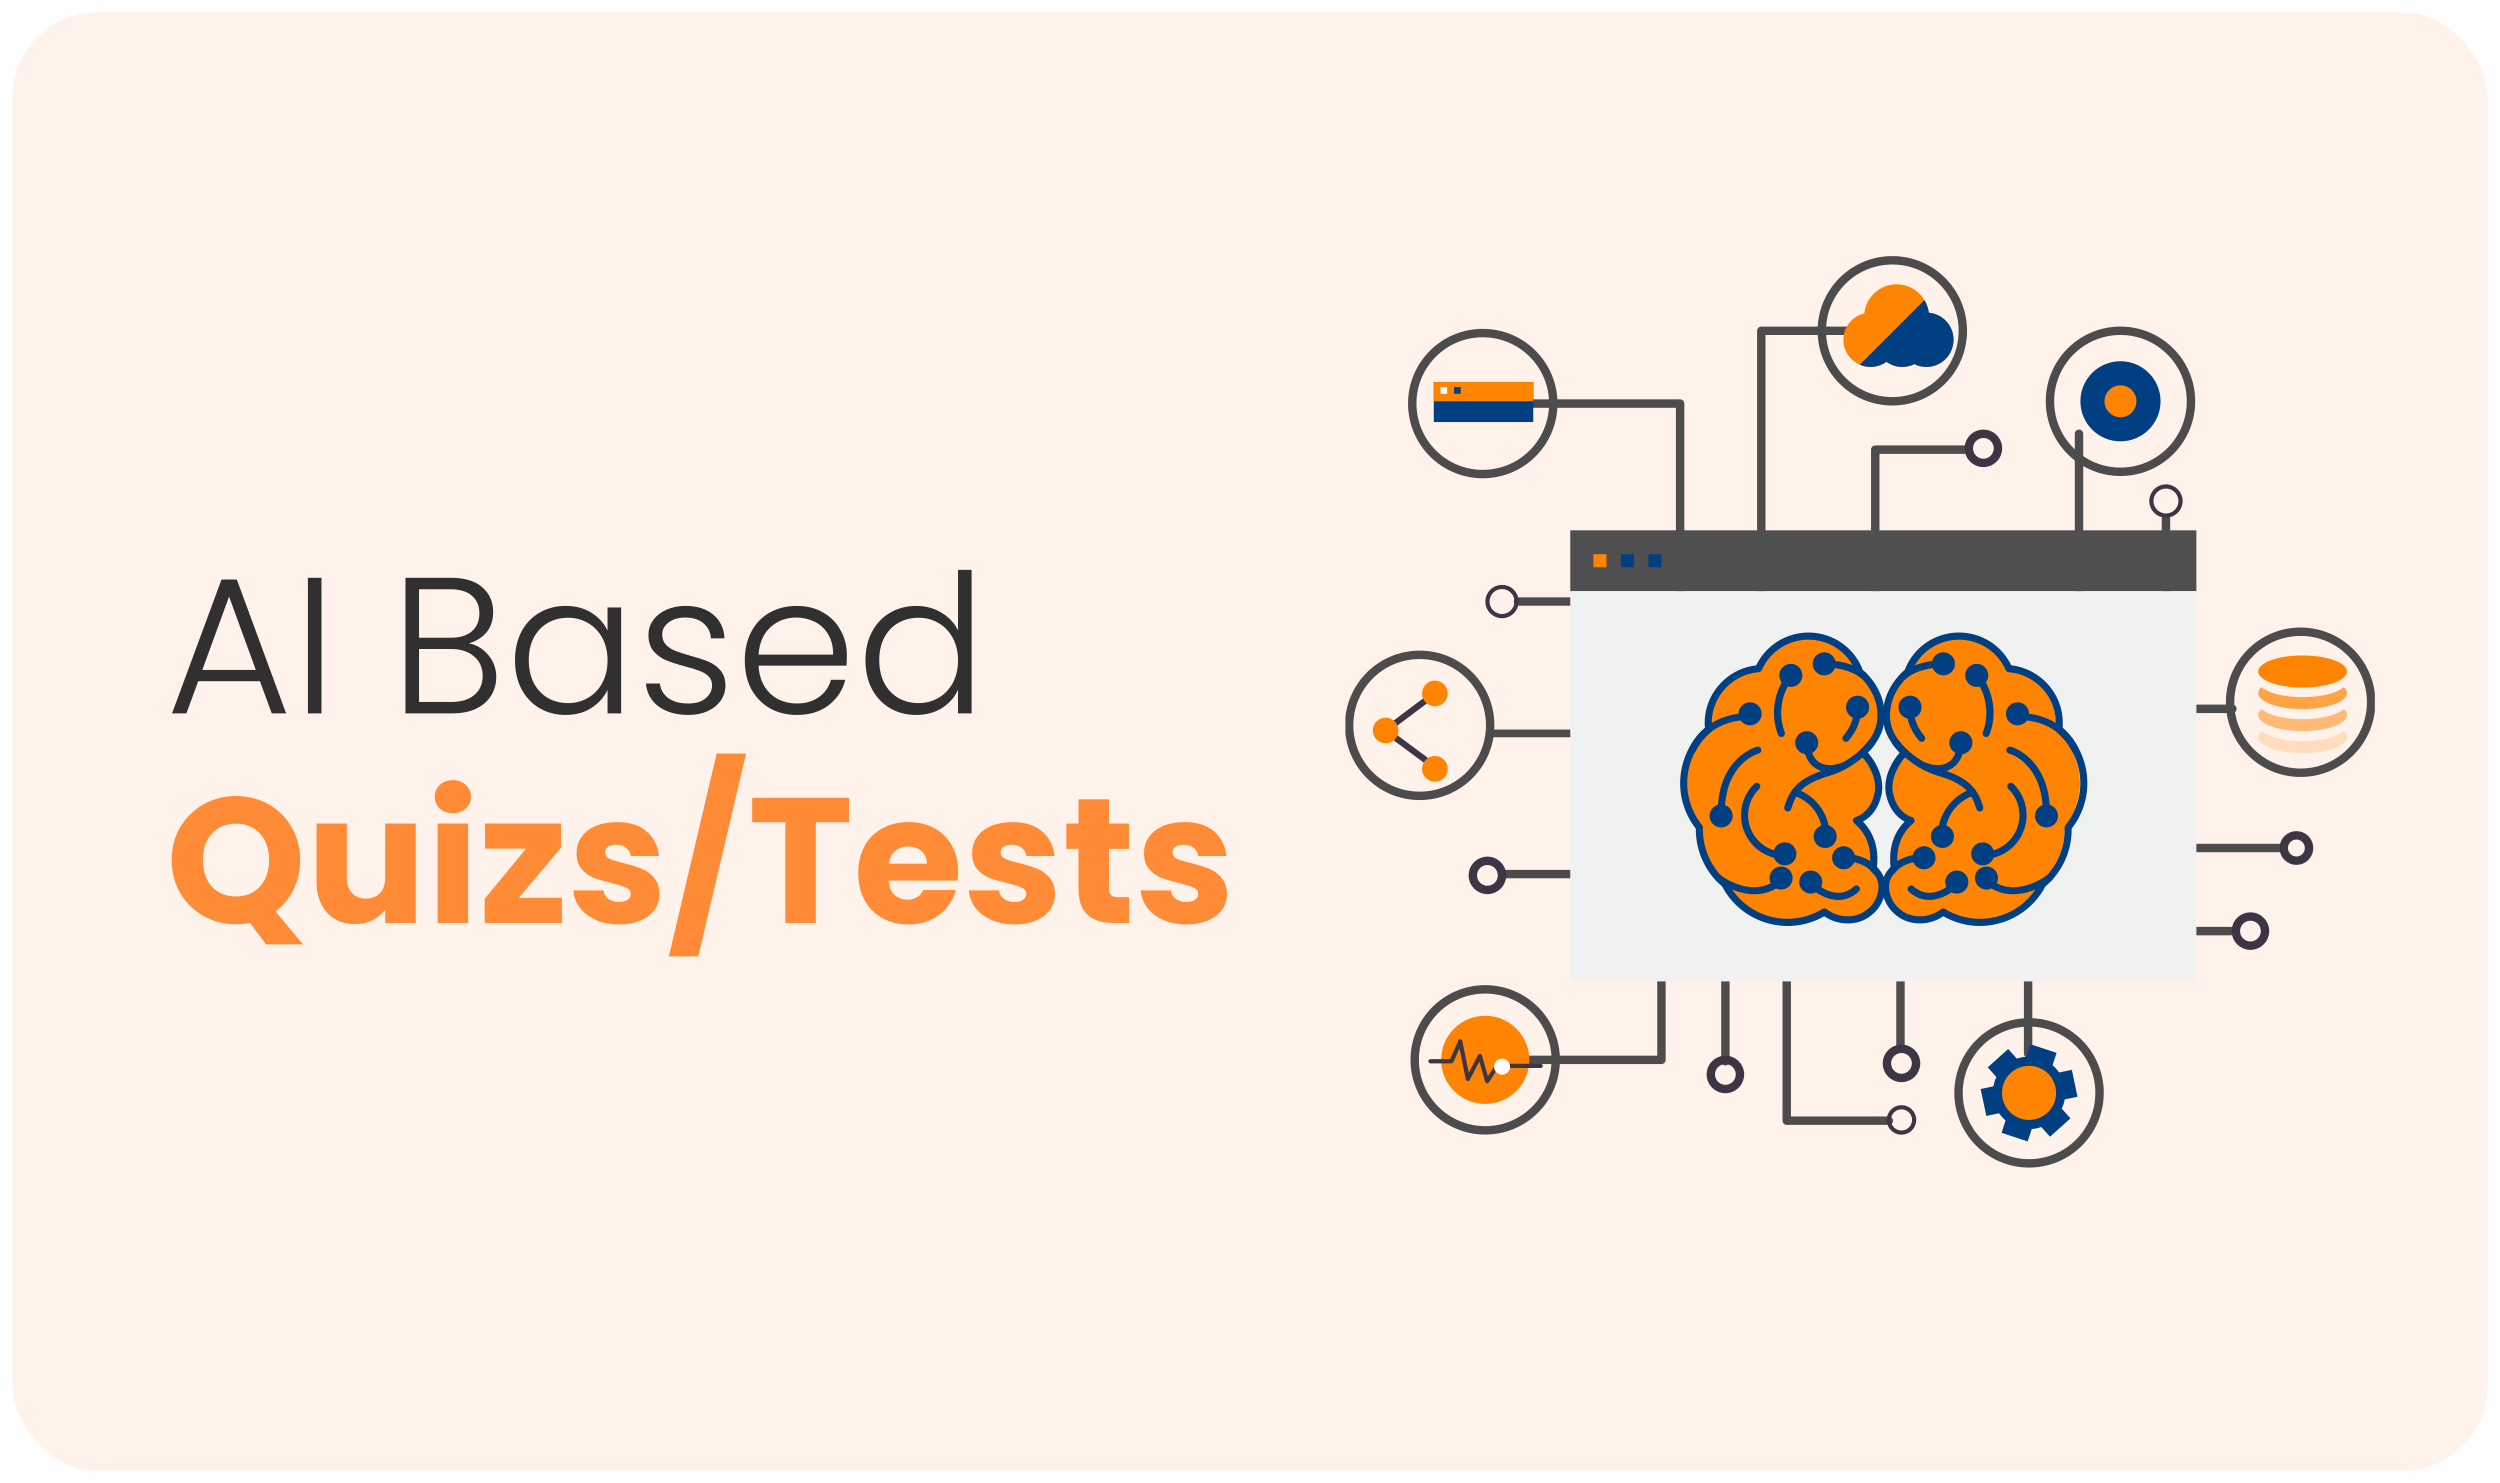 <svg width="799" height="474" viewBox="0 0 799 474" fill="none" xmlns="http://www.w3.org/2000/svg">
<g filter="url(#filter0_d_40_5063)">
<rect x="4" width="791" height="466" rx="27" fill="#FFF2EA"/>
</g>
<path d="M83.07 217.708H63.354L59.572 228H54.984L70.794 185.22H75.692L91.44 228H86.852L83.07 217.708ZM81.768 214.112L73.212 190.676L64.656 214.112H81.768ZM102.745 184.662V228H98.405V184.662H102.745ZM149.861 205.618C152.3 206.073 154.366 207.313 156.061 209.338C157.756 211.363 158.603 213.719 158.603 216.406C158.603 218.597 158.045 220.581 156.929 222.358C155.854 224.094 154.263 225.479 152.155 226.512C150.047 227.504 147.526 228 144.591 228H129.587V184.662H144.157C148.538 184.662 151.866 185.675 154.139 187.7C156.454 189.725 157.611 192.35 157.611 195.574C157.611 198.261 156.888 200.451 155.441 202.146C153.994 203.799 152.134 204.957 149.861 205.618ZM133.927 203.82H144.033C146.968 203.82 149.22 203.138 150.791 201.774C152.403 200.369 153.209 198.447 153.209 196.008C153.209 193.611 152.403 191.73 150.791 190.366C149.22 189.002 146.906 188.32 143.847 188.32H133.927V203.82ZM144.281 224.342C147.422 224.342 149.861 223.598 151.597 222.11C153.374 220.622 154.263 218.576 154.263 215.972C154.263 213.368 153.333 211.301 151.473 209.772C149.654 208.201 147.195 207.416 144.095 207.416H133.927V224.342H144.281ZM164.597 211.012C164.597 207.54 165.279 204.502 166.643 201.898C168.048 199.253 169.97 197.227 172.409 195.822C174.889 194.375 177.679 193.652 180.779 193.652C184.003 193.652 186.772 194.396 189.087 195.884C191.443 197.372 193.138 199.273 194.171 201.588V194.148H198.511V228H194.171V220.498C193.096 222.813 191.381 224.735 189.025 226.264C186.71 227.752 183.941 228.496 180.717 228.496C177.658 228.496 174.889 227.773 172.409 226.326C169.97 224.879 168.048 222.833 166.643 220.188C165.279 217.543 164.597 214.484 164.597 211.012ZM194.171 211.074C194.171 208.346 193.613 205.949 192.497 203.882C191.381 201.815 189.852 200.224 187.909 199.108C186.008 197.992 183.9 197.434 181.585 197.434C179.188 197.434 177.038 197.971 175.137 199.046C173.236 200.121 171.727 201.691 170.611 203.758C169.536 205.783 168.999 208.201 168.999 211.012C168.999 213.781 169.536 216.22 170.611 218.328C171.727 220.395 173.236 221.986 175.137 223.102C177.038 224.177 179.188 224.714 181.585 224.714C183.9 224.714 186.008 224.156 187.909 223.04C189.852 221.924 191.381 220.333 192.497 218.266C193.613 216.199 194.171 213.802 194.171 211.074ZM220.075 228.496C216.19 228.496 213.007 227.607 210.527 225.83C208.088 224.011 206.724 221.552 206.435 218.452H210.899C211.106 220.353 211.994 221.903 213.565 223.102C215.177 224.259 217.326 224.838 220.013 224.838C222.369 224.838 224.208 224.28 225.531 223.164C226.895 222.048 227.577 220.663 227.577 219.01C227.577 217.853 227.205 216.902 226.461 216.158C225.717 215.414 224.766 214.835 223.609 214.422C222.493 213.967 220.964 213.492 219.021 212.996C216.5 212.335 214.454 211.673 212.883 211.012C211.312 210.351 209.969 209.379 208.853 208.098C207.778 206.775 207.241 205.019 207.241 202.828C207.241 201.175 207.737 199.645 208.729 198.24C209.721 196.835 211.126 195.719 212.945 194.892C214.764 194.065 216.83 193.652 219.145 193.652C222.782 193.652 225.717 194.582 227.949 196.442C230.181 198.261 231.38 200.782 231.545 204.006H227.205C227.081 202.022 226.296 200.431 224.849 199.232C223.444 197.992 221.501 197.372 219.021 197.372C216.83 197.372 215.053 197.889 213.689 198.922C212.325 199.955 211.643 201.237 211.643 202.766C211.643 204.089 212.036 205.184 212.821 206.052C213.648 206.879 214.66 207.54 215.859 208.036C217.058 208.491 218.67 209.007 220.695 209.586C223.134 210.247 225.076 210.888 226.523 211.508C227.97 212.128 229.21 213.037 230.243 214.236C231.276 215.435 231.814 217.026 231.855 219.01C231.855 220.829 231.359 222.461 230.367 223.908C229.375 225.313 227.99 226.429 226.213 227.256C224.436 228.083 222.39 228.496 220.075 228.496ZM270.652 209.338C270.652 210.826 270.611 211.963 270.528 212.748H242.442C242.566 215.311 243.186 217.501 244.302 219.32C245.418 221.139 246.886 222.523 248.704 223.474C250.523 224.383 252.507 224.838 254.656 224.838C257.467 224.838 259.823 224.156 261.724 222.792C263.667 221.428 264.948 219.589 265.568 217.274H270.156C269.33 220.581 267.552 223.288 264.824 225.396C262.138 227.463 258.748 228.496 254.656 228.496C251.474 228.496 248.622 227.793 246.1 226.388C243.579 224.941 241.595 222.916 240.148 220.312C238.743 217.667 238.04 214.587 238.04 211.074C238.04 207.561 238.743 204.481 240.148 201.836C241.554 199.191 243.517 197.165 246.038 195.76C248.56 194.355 251.432 193.652 254.656 193.652C257.88 193.652 260.691 194.355 263.088 195.76C265.527 197.165 267.387 199.067 268.668 201.464C269.991 203.82 270.652 206.445 270.652 209.338ZM266.25 209.214C266.292 206.693 265.775 204.543 264.7 202.766C263.667 200.989 262.241 199.645 260.422 198.736C258.604 197.827 256.62 197.372 254.47 197.372C251.246 197.372 248.498 198.405 246.224 200.472C243.951 202.539 242.69 205.453 242.442 209.214H266.25ZM276.609 211.012C276.609 207.54 277.311 204.502 278.717 201.898C280.122 199.253 282.044 197.227 284.483 195.822C286.963 194.375 289.753 193.652 292.853 193.652C295.829 193.652 298.515 194.375 300.913 195.822C303.31 197.269 305.067 199.149 306.183 201.464V182.12H310.523V228H306.183V220.436C305.149 222.792 303.455 224.735 301.099 226.264C298.743 227.752 295.973 228.496 292.791 228.496C289.691 228.496 286.901 227.773 284.421 226.326C281.982 224.879 280.06 222.833 278.655 220.188C277.291 217.543 276.609 214.484 276.609 211.012ZM306.183 211.074C306.183 208.346 305.625 205.949 304.509 203.882C303.393 201.815 301.863 200.224 299.921 199.108C298.019 197.992 295.911 197.434 293.597 197.434C291.199 197.434 289.05 197.971 287.149 199.046C285.247 200.121 283.739 201.691 282.623 203.758C281.548 205.783 281.011 208.201 281.011 211.012C281.011 213.781 281.548 216.22 282.623 218.328C283.739 220.395 285.247 221.986 287.149 223.102C289.05 224.177 291.199 224.714 293.597 224.714C295.911 224.714 298.019 224.156 299.921 223.04C301.863 221.924 303.393 220.333 304.509 218.266C305.625 216.199 306.183 213.802 306.183 211.074Z" fill="#303030"/>
<path d="M85.034 301.84L79.904 294.943C78.384 295.247 76.902 295.399 75.458 295.399C71.696 295.399 68.238 294.525 65.084 292.777C61.968 291.029 59.479 288.597 57.617 285.481C55.793 282.327 54.881 278.793 54.881 274.879C54.881 270.965 55.793 267.45 57.617 264.334C59.479 261.218 61.968 258.786 65.084 257.038C68.238 255.29 71.696 254.416 75.458 254.416C79.22 254.416 82.659 255.29 85.775 257.038C88.929 258.786 91.399 261.218 93.185 264.334C95.009 267.45 95.921 270.965 95.921 274.879C95.921 278.299 95.218 281.434 93.812 284.284C92.444 287.096 90.525 289.433 88.055 291.295L96.833 301.84H85.034ZM64.856 274.879C64.856 278.413 65.806 281.244 67.706 283.372C69.644 285.462 72.228 286.507 75.458 286.507C78.65 286.507 81.196 285.443 83.096 283.315C85.034 281.187 86.003 278.375 86.003 274.879C86.003 271.345 85.034 268.533 83.096 266.443C81.196 264.315 78.65 263.251 75.458 263.251C72.228 263.251 69.644 264.296 67.706 266.386C65.806 268.476 64.856 271.307 64.856 274.879ZM132.862 263.194V295H123.115V290.668C122.127 292.074 120.778 293.214 119.068 294.088C117.396 294.924 115.534 295.342 113.482 295.342C111.05 295.342 108.903 294.81 107.041 293.746C105.179 292.644 103.735 291.067 102.709 289.015C101.683 286.963 101.17 284.55 101.17 281.776V263.194H110.86V280.465C110.86 282.593 111.411 284.246 112.513 285.424C113.615 286.602 115.097 287.191 116.959 287.191C118.859 287.191 120.36 286.602 121.462 285.424C122.564 284.246 123.115 282.593 123.115 280.465V263.194H132.862ZM144.765 259.888C143.055 259.888 141.649 259.394 140.547 258.406C139.483 257.38 138.951 256.126 138.951 254.644C138.951 253.124 139.483 251.87 140.547 250.882C141.649 249.856 143.055 249.343 144.765 249.343C146.437 249.343 147.805 249.856 148.869 250.882C149.971 251.87 150.522 253.124 150.522 254.644C150.522 256.126 149.971 257.38 148.869 258.406C147.805 259.394 146.437 259.888 144.765 259.888ZM149.61 263.194V295H139.863V263.194H149.61ZM165.794 286.963H179.588V295H154.907V287.248L168.131 271.231H155.021V263.194H179.303V270.946L165.794 286.963ZM197.89 295.456C195.116 295.456 192.646 294.981 190.48 294.031C188.314 293.081 186.604 291.789 185.35 290.155C184.096 288.483 183.393 286.621 183.241 284.569H192.874C192.988 285.671 193.501 286.564 194.413 287.248C195.325 287.932 196.446 288.274 197.776 288.274C198.992 288.274 199.923 288.046 200.569 287.59C201.253 287.096 201.595 286.469 201.595 285.709C201.595 284.797 201.12 284.132 200.17 283.714C199.22 283.258 197.681 282.764 195.553 282.232C193.273 281.7 191.373 281.149 189.853 280.579C188.333 279.971 187.022 279.04 185.92 277.786C184.818 276.494 184.267 274.765 184.267 272.599C184.267 270.775 184.761 269.122 185.749 267.64C186.775 266.12 188.257 264.923 190.195 264.049C192.171 263.175 194.508 262.738 197.206 262.738C201.196 262.738 204.331 263.726 206.611 265.702C208.929 267.678 210.259 270.3 210.601 273.568H201.595C201.443 272.466 200.949 271.592 200.113 270.946C199.315 270.3 198.251 269.977 196.921 269.977C195.781 269.977 194.907 270.205 194.299 270.661C193.691 271.079 193.387 271.668 193.387 272.428C193.387 273.34 193.862 274.024 194.812 274.48C195.8 274.936 197.32 275.392 199.372 275.848C201.728 276.456 203.647 277.064 205.129 277.672C206.611 278.242 207.903 279.192 209.005 280.522C210.145 281.814 210.734 283.562 210.772 285.766C210.772 287.628 210.24 289.3 209.176 290.782C208.15 292.226 206.649 293.366 204.673 294.202C202.735 295.038 200.474 295.456 197.89 295.456ZM238.452 240.85L223.176 305.659H213.771L229.047 240.85H238.452ZM271.348 254.986V262.795H260.746V295H250.999V262.795H240.397V254.986H271.348ZM306.222 278.584C306.222 279.496 306.165 280.446 306.051 281.434H283.992C284.144 283.41 284.771 284.93 285.873 285.994C287.013 287.02 288.4 287.533 290.034 287.533C292.466 287.533 294.157 286.507 295.107 284.455H305.481C304.949 286.545 303.98 288.426 302.574 290.098C301.206 291.77 299.477 293.081 297.387 294.031C295.297 294.981 292.96 295.456 290.376 295.456C287.26 295.456 284.486 294.791 282.054 293.461C279.622 292.131 277.722 290.231 276.354 287.761C274.986 285.291 274.302 282.403 274.302 279.097C274.302 275.791 274.967 272.903 276.297 270.433C277.665 267.963 279.565 266.063 281.997 264.733C284.429 263.403 287.222 262.738 290.376 262.738C293.454 262.738 296.19 263.384 298.584 264.676C300.978 265.968 302.84 267.811 304.17 270.205C305.538 272.599 306.222 275.392 306.222 278.584ZM296.247 276.019C296.247 274.347 295.677 273.017 294.537 272.029C293.397 271.041 291.972 270.547 290.262 270.547C288.628 270.547 287.241 271.022 286.101 271.972C284.999 272.922 284.315 274.271 284.049 276.019H296.247ZM324.303 295.456C321.529 295.456 319.059 294.981 316.893 294.031C314.727 293.081 313.017 291.789 311.763 290.155C310.509 288.483 309.806 286.621 309.654 284.569H319.287C319.401 285.671 319.914 286.564 320.826 287.248C321.738 287.932 322.859 288.274 324.189 288.274C325.405 288.274 326.336 288.046 326.982 287.59C327.666 287.096 328.008 286.469 328.008 285.709C328.008 284.797 327.533 284.132 326.583 283.714C325.633 283.258 324.094 282.764 321.966 282.232C319.686 281.7 317.786 281.149 316.266 280.579C314.746 279.971 313.435 279.04 312.333 277.786C311.231 276.494 310.68 274.765 310.68 272.599C310.68 270.775 311.174 269.122 312.162 267.64C313.188 266.12 314.67 264.923 316.608 264.049C318.584 263.175 320.921 262.738 323.619 262.738C327.609 262.738 330.744 263.726 333.024 265.702C335.342 267.678 336.672 270.3 337.014 273.568H328.008C327.856 272.466 327.362 271.592 326.526 270.946C325.728 270.3 324.664 269.977 323.334 269.977C322.194 269.977 321.32 270.205 320.712 270.661C320.104 271.079 319.8 271.668 319.8 272.428C319.8 273.34 320.275 274.024 321.225 274.48C322.213 274.936 323.733 275.392 325.785 275.848C328.141 276.456 330.06 277.064 331.542 277.672C333.024 278.242 334.316 279.192 335.418 280.522C336.558 281.814 337.147 283.562 337.185 285.766C337.185 287.628 336.653 289.3 335.589 290.782C334.563 292.226 333.062 293.366 331.086 294.202C329.148 295.038 326.887 295.456 324.303 295.456ZM360.875 286.735V295H355.916C352.382 295 349.627 294.145 347.651 292.435C345.675 290.687 344.687 287.856 344.687 283.942V271.288H340.811V263.194H344.687V255.442H354.434V263.194H360.818V271.288H354.434V284.056C354.434 285.006 354.662 285.69 355.118 286.108C355.574 286.526 356.334 286.735 357.398 286.735H360.875ZM379.244 295.456C376.47 295.456 374 294.981 371.834 294.031C369.668 293.081 367.958 291.789 366.704 290.155C365.45 288.483 364.747 286.621 364.595 284.569H374.228C374.342 285.671 374.855 286.564 375.767 287.248C376.679 287.932 377.8 288.274 379.13 288.274C380.346 288.274 381.277 288.046 381.923 287.59C382.607 287.096 382.949 286.469 382.949 285.709C382.949 284.797 382.474 284.132 381.524 283.714C380.574 283.258 379.035 282.764 376.907 282.232C374.627 281.7 372.727 281.149 371.207 280.579C369.687 279.971 368.376 279.04 367.274 277.786C366.172 276.494 365.621 274.765 365.621 272.599C365.621 270.775 366.115 269.122 367.103 267.64C368.129 266.12 369.611 264.923 371.549 264.049C373.525 263.175 375.862 262.738 378.56 262.738C382.55 262.738 385.685 263.726 387.965 265.702C390.283 267.678 391.613 270.3 391.955 273.568H382.949C382.797 272.466 382.303 271.592 381.467 270.946C380.669 270.3 379.605 269.977 378.275 269.977C377.135 269.977 376.261 270.205 375.653 270.661C375.045 271.079 374.741 271.668 374.741 272.428C374.741 273.34 375.216 274.024 376.166 274.48C377.154 274.936 378.674 275.392 380.726 275.848C383.082 276.456 385.001 277.064 386.483 277.672C387.965 278.242 389.257 279.192 390.359 280.522C391.499 281.814 392.088 283.562 392.126 285.766C392.126 287.628 391.594 289.3 390.53 290.782C389.504 292.226 388.003 293.366 386.027 294.202C384.089 295.038 381.828 295.456 379.244 295.456Z" fill="#FF8B36"/>
<g clip-path="url(#clip0_40_5063)">
<path d="M523.108 234.402H476.262" stroke="#4C4C4C" stroke-width="2.471" stroke-miterlimit="10" stroke-linecap="round" stroke-linejoin="round"/>
<path d="M453.723 254.354C466.171 254.354 476.262 244.265 476.262 231.82C476.262 219.375 466.171 209.287 453.723 209.287C441.276 209.287 431.185 219.375 431.185 231.82C431.185 244.265 441.276 254.354 453.723 254.354Z" stroke="#4C4C4C" stroke-width="2.691" stroke-miterlimit="10" stroke-linecap="round" stroke-linejoin="round"/>
<path d="M655.171 226.541H713.481" stroke="#4C4C4C" stroke-width="2.691" stroke-miterlimit="10" stroke-linecap="round" stroke-linejoin="round"/>
<path d="M735.276 246.969C747.724 246.969 757.815 236.88 757.815 224.435C757.815 211.99 747.724 201.902 735.276 201.902C722.829 201.902 712.738 211.99 712.738 224.435C712.738 236.88 722.829 246.969 735.276 246.969Z" stroke="#4C4C4C" stroke-width="2.691" stroke-miterlimit="10" stroke-linecap="round" stroke-linejoin="round"/>
<path d="M750.083 214.61C750.083 217.44 743.732 219.74 735.904 219.74C728.076 219.74 721.725 217.44 721.725 214.61C721.725 211.78 728.076 209.481 735.904 209.481C743.732 209.481 750.083 211.78 750.083 214.61Z" fill="#FF8401"/>
<path opacity="0.7" d="M749.066 219.589C746.979 221.482 741.875 222.817 735.904 222.817C729.924 222.817 724.829 221.482 722.742 219.589C722.096 220.173 721.725 220.819 721.725 221.491C721.725 224.33 728.076 226.62 735.904 226.62C743.732 226.62 750.083 224.321 750.083 221.491C750.083 220.819 749.721 220.173 749.066 219.589Z" fill="#FF8401"/>
<path opacity="0.5" d="M749.066 226.62C746.979 228.513 741.875 229.857 735.904 229.857C729.924 229.857 724.829 228.513 722.742 226.62C722.096 227.204 721.725 227.849 721.725 228.521C721.725 231.36 728.076 233.651 735.904 233.651C743.732 233.651 750.083 231.351 750.083 228.521C750.083 227.841 749.721 227.204 749.066 226.62Z" fill="#FF8401"/>
<path opacity="0.2" d="M749.066 233.651C746.979 235.543 741.875 236.888 735.904 236.888C729.924 236.888 724.829 235.552 722.742 233.651C722.096 234.235 721.725 234.88 721.725 235.552C721.725 238.391 728.076 240.682 735.904 240.682C743.732 240.682 750.083 238.382 750.083 235.552C750.083 234.871 749.721 234.235 749.066 233.651Z" fill="#FF8401"/>
<path d="M648.183 260.765V336.688" stroke="#4C4C4C" stroke-width="2.691" stroke-miterlimit="10" stroke-linecap="round" stroke-linejoin="round"/>
<path d="M671.022 349.281C671.022 361.724 660.929 371.815 648.484 371.815C636.038 371.815 625.945 361.724 625.945 349.281C625.945 336.838 636.038 326.748 648.484 326.748C660.929 326.748 671.022 336.838 671.022 349.281Z" stroke="#4C4C4C" stroke-width="2.691" stroke-miterlimit="10" stroke-linecap="round" stroke-linejoin="round"/>
<path d="M659.514 352.881C659.674 352.377 659.797 351.873 659.895 351.368L663.972 350.511L662.159 341.906L658.081 342.764C657.498 341.906 656.799 341.127 656.003 340.447L657.294 336.493L648.935 333.761L647.644 337.714C646.6 337.793 645.574 338.015 644.601 338.359L641.814 335.255L635.269 341.128L638.055 344.232C637.834 344.691 637.631 345.178 637.471 345.673C637.312 346.177 637.188 346.681 637.091 347.185L633.013 348.043L634.827 356.648L638.904 355.79C639.488 356.648 640.178 357.426 640.983 358.107L639.692 362.06L648.051 364.793L649.342 360.84C650.386 360.76 651.412 360.539 652.385 360.194L655.171 363.298L661.726 357.426L658.939 354.322C659.152 353.871 659.346 353.385 659.514 352.881Z" fill="#003F82"/>
<path d="M656.701 351.97C655.215 356.507 650.333 358.983 645.795 357.506C641.257 356.02 638.78 351.139 640.266 346.593C641.752 342.056 646.635 339.58 651.173 341.066C655.711 342.542 658.187 347.424 656.701 351.97Z" fill="#FF8401"/>
<path d="M652.332 350.537C651.642 352.66 649.351 353.818 647.228 353.129C645.105 352.439 643.946 350.148 644.636 348.026C645.326 345.903 647.617 344.745 649.74 345.435C651.863 346.124 653.022 348.415 652.332 350.537Z" fill="#FF8401"/>
<path d="M562.913 203.892V105.719H594.756" stroke="#4C4C4C" stroke-width="2.691" stroke-miterlimit="10" stroke-linecap="round" stroke-linejoin="round"/>
<path d="M627.325 105.719C627.325 118.162 617.233 128.252 604.787 128.252C592.341 128.252 582.249 118.162 582.249 105.719C582.249 93.276 592.341 83.194 604.787 83.194C617.233 83.194 627.325 93.276 627.325 105.719Z" stroke="#4C4C4C" stroke-width="2.691" stroke-miterlimit="10" stroke-linecap="round" stroke-linejoin="round"/>
<path d="M616.463 99.944C615.818 94.823 611.457 90.87 606.158 90.87C600.789 90.87 596.375 94.929 595.827 100.147C591.997 101.058 589.148 104.489 589.148 108.593C589.148 113.395 593.04 117.277 597.835 117.277C599.728 117.277 601.479 116.667 602.912 115.632C604.345 116.667 606.088 117.277 607.989 117.277C609.369 117.277 610.67 116.95 611.828 116.375C612.987 116.95 614.287 117.277 615.667 117.277C620.47 117.277 624.354 113.386 624.354 108.593C624.362 104.065 620.886 100.351 616.463 99.944Z" fill="#FF8401"/>
<path d="M611.828 116.375C612.987 116.95 614.287 117.277 615.667 117.277C620.47 117.277 624.353 113.386 624.353 108.593C624.353 104.065 620.886 100.351 616.454 99.944C616.269 98.485 615.773 97.123 615.048 95.911L594.385 116.57C595.437 117.021 596.605 117.277 597.826 117.277C599.719 117.277 601.47 116.667 602.903 115.632C604.336 116.667 606.079 117.277 607.98 117.277C609.369 117.277 610.669 116.95 611.828 116.375Z" fill="#003F82"/>
<path d="M458.588 221.624L442.852 233.465L459.411 245.731" stroke="#3D3544" stroke-width="2.018" stroke-miterlimit="10" stroke-linecap="round" stroke-linejoin="round"/>
<path d="M462.693 221.623C462.693 223.887 460.853 225.727 458.589 225.727C456.324 225.727 454.484 223.887 454.484 221.623C454.484 219.359 456.324 217.52 458.589 217.52C460.853 217.52 462.693 219.359 462.693 221.623Z" fill="#FF8401"/>
<path d="M446.957 233.465C446.957 235.729 445.117 237.568 442.852 237.568C440.588 237.568 438.748 235.729 438.748 233.465C438.748 231.201 440.588 229.361 442.852 229.361C445.117 229.361 446.957 231.201 446.957 233.465Z" fill="#FF8401"/>
<path d="M462.693 245.731C462.693 247.995 460.853 249.835 458.589 249.835C456.324 249.835 454.484 247.995 454.484 245.731C454.484 243.467 456.324 241.628 458.589 241.628C460.853 241.628 462.693 243.467 462.693 245.731Z" fill="#FF8401"/>
<path d="M536.968 199.576V128.978H486.903" stroke="#4C4C4C" stroke-width="2.691" stroke-miterlimit="10" stroke-linecap="round" stroke-linejoin="round"/>
<path d="M496.43 128.977C496.43 141.42 486.337 151.511 473.891 151.511C461.446 151.511 451.353 141.42 451.353 128.977C451.353 116.534 461.446 106.444 473.891 106.444C486.346 106.453 496.43 116.534 496.43 128.977Z" stroke="#4C4C4C" stroke-width="2.691" stroke-miterlimit="10" stroke-linecap="round" stroke-linejoin="round"/>
<path d="M490.034 122.106H458.235V134.885H490.034V122.106Z" fill="#003F82"/>
<path d="M490.034 122.106H458.235V128.252H490.034V122.106Z" fill="#FF8401"/>
<path d="M462.499 123.707H460.358V125.847H462.499V123.707Z" fill="white"/>
<path d="M466.842 123.707H464.701V125.847H466.842V123.707Z" fill="#003F82"/>
<path d="M664.45 208.473V138.635" stroke="#4C4C4C" stroke-width="2.691" stroke-miterlimit="10" stroke-linecap="round" stroke-linejoin="round"/>
<path d="M700.239 128.252C700.239 140.695 690.146 150.786 677.7 150.786C665.255 150.786 655.162 140.695 655.162 128.252C655.162 115.809 665.255 105.719 677.7 105.719C690.146 105.719 700.239 115.809 700.239 128.252Z" stroke="#4C4C4C" stroke-width="2.691" stroke-miterlimit="10" stroke-linecap="round" stroke-linejoin="round"/>
<path d="M677.701 141.058C684.775 141.058 690.509 135.325 690.509 128.252C690.509 121.18 684.775 115.447 677.701 115.447C670.627 115.447 664.893 121.18 664.893 128.252C664.893 135.325 670.627 141.058 677.701 141.058Z" fill="#003F82"/>
<path d="M677.701 133.355C680.52 133.355 682.805 131.07 682.805 128.252C682.805 125.434 680.52 123.149 677.701 123.149C674.882 123.149 672.597 125.434 672.597 128.252C672.597 131.07 674.882 133.355 677.701 133.355Z" fill="#FF8401"/>
<path d="M530.998 260.261V338.731H487.929" stroke="#4C4C4C" stroke-width="2.691" stroke-miterlimit="10" stroke-linecap="round" stroke-linejoin="round"/>
<path d="M497.217 338.731C497.217 351.174 487.124 361.264 474.678 361.264C462.233 361.264 452.14 351.174 452.14 338.731C452.14 326.288 462.224 316.197 474.678 316.197C487.124 316.206 497.217 326.288 497.217 338.731Z" stroke="#4C4C4C" stroke-width="2.691" stroke-miterlimit="10" stroke-linecap="round" stroke-linejoin="round"/>
<path d="M488.77 338.731C488.77 346.513 482.463 352.819 474.679 352.819C466.895 352.819 460.588 346.513 460.588 338.731C460.588 330.949 466.895 324.643 474.679 324.643C482.463 324.652 488.77 330.957 488.77 338.731Z" fill="#FF8401"/>
<path d="M492.396 340.65H478.473L475.289 345.558L472.989 337.484L469.124 344.824L466.691 332.814L463.896 339.182H457.182" stroke="#3D3544" stroke-width="1.345" stroke-miterlimit="10" stroke-linecap="round" stroke-linejoin="round"/>
<path d="M482.604 340.906C482.604 342.321 481.454 343.462 480.039 343.462C478.623 343.462 477.482 342.313 477.482 340.906C477.482 339.5 478.632 338.342 480.039 338.342C481.454 338.351 482.604 339.491 482.604 340.906Z" fill="white"/>
<path d="M599.33 215.849V143.702H629.095" stroke="#4C4C4C" stroke-width="2.691" stroke-miterlimit="10" stroke-linecap="round" stroke-linejoin="round"/>
<path d="M638.55 143.287C638.55 145.86 636.463 147.947 633.889 147.947C631.315 147.947 629.227 145.86 629.227 143.287C629.227 140.713 631.315 138.635 633.889 138.635C636.463 138.635 638.55 140.713 638.55 143.287Z" stroke="#3D3544" stroke-width="2.691" stroke-miterlimit="10"/>
<path d="M523.152 192.245H485.143" stroke="#4C4C4C" stroke-width="2.691" stroke-miterlimit="10" stroke-linecap="round" stroke-linejoin="round"/>
<path d="M484.701 192.245C484.701 194.818 482.613 196.905 480.039 196.905C477.465 196.905 475.377 194.818 475.377 192.245C475.377 189.671 477.465 187.593 480.039 187.593C482.613 187.584 484.701 189.671 484.701 192.245Z" stroke="#3D3544" stroke-width="1.345" stroke-miterlimit="10"/>
<path d="M692.243 203.768V165.776" stroke="#4C4C4C" stroke-width="2.691" stroke-miterlimit="10" stroke-linecap="round" stroke-linejoin="round"/>
<path d="M696.895 160.134C696.895 162.707 694.808 164.785 692.234 164.785C689.66 164.785 687.572 162.698 687.572 160.134C687.572 157.56 689.66 155.473 692.234 155.473C694.817 155.482 696.895 157.56 696.895 160.134Z" stroke="#3D3544" stroke-width="1.345" stroke-miterlimit="10"/>
<path d="M712.915 297.582H674.915" stroke="#4C4C4C" stroke-width="2.691" stroke-miterlimit="10" stroke-linecap="round" stroke-linejoin="round"/>
<path d="M723.901 297.573C723.901 300.146 721.813 302.233 719.239 302.233C716.665 302.233 714.578 300.146 714.578 297.573C714.578 294.999 716.665 292.921 719.239 292.921C721.813 292.921 723.901 295.008 723.901 297.573Z" stroke="#3D3544" stroke-width="2.691" stroke-miterlimit="10"/>
<path d="M607.388 335.202V297.201" stroke="#4C4C4C" stroke-width="2.691" stroke-miterlimit="10" stroke-linecap="round" stroke-linejoin="round"/>
<path d="M612.376 339.854C612.376 342.427 610.289 344.514 607.715 344.514C605.141 344.514 603.053 342.427 603.053 339.854C603.053 337.28 605.141 335.202 607.715 335.202C610.289 335.202 612.376 337.28 612.376 339.854Z" stroke="#3D3544" stroke-width="2.691" stroke-miterlimit="10"/>
<path d="M551.44 339.182V301.189" stroke="#4C4C4C" stroke-width="2.691" stroke-miterlimit="10" stroke-linecap="round" stroke-linejoin="round"/>
<path d="M556.093 343.392C556.093 345.965 554.005 348.052 551.431 348.052C548.857 348.052 546.77 345.965 546.77 343.392C546.77 340.818 548.857 338.74 551.431 338.74C554.005 338.731 556.093 340.818 556.093 343.392Z" stroke="#3D3544" stroke-width="2.691" stroke-miterlimit="10"/>
<path d="M667.475 271.024H729.544" stroke="#4C4C4C" stroke-width="2.691" stroke-miterlimit="10" stroke-linecap="round" stroke-linejoin="round"/>
<path d="M737.983 271.024C737.983 273.261 736.17 275.074 733.932 275.074C731.694 275.074 729.88 273.261 729.88 271.024C729.88 268.787 731.694 266.974 733.932 266.974C736.17 266.974 737.983 268.787 737.983 271.024Z" stroke="#3D3544" stroke-width="2.691" stroke-miterlimit="10"/>
<path d="M571.033 259.297V358.169H603.664" stroke="#4C4C4C" stroke-width="2.691" stroke-miterlimit="10" stroke-linecap="round" stroke-linejoin="round"/>
<path d="M607.715 361.981C609.952 361.981 611.766 360.167 611.766 357.93C611.766 355.693 609.952 353.88 607.715 353.88C605.477 353.88 603.664 355.693 603.664 357.93C603.664 360.167 605.477 361.981 607.715 361.981Z" stroke="#3D3544" stroke-width="1.345" stroke-miterlimit="10"/>
<path d="M518.048 279.354H480.039" stroke="#4C4C4C" stroke-width="2.691" stroke-miterlimit="10" stroke-linecap="round" stroke-linejoin="round"/>
<path d="M480.039 279.77C480.039 282.344 477.951 284.422 475.377 284.422C472.803 284.422 470.716 282.335 470.716 279.77C470.716 277.197 472.803 275.11 475.377 275.11C477.951 275.119 480.039 277.197 480.039 279.77Z" stroke="#3D3544" stroke-width="2.691" stroke-miterlimit="10"/>
<path d="M701.964 169.49H501.861V188.946H701.964V169.49Z" fill="#4F4F4F"/>
<path d="M701.964 188.938H501.861V313.659H701.964V188.938Z" fill="#F0F1F1"/>
<path d="M513.44 177.122H509.265V181.296H513.44V177.122Z" fill="#FF8401"/>
<path d="M522.223 177.122H518.048V181.296H522.223V177.122Z" fill="#003F82"/>
<path d="M530.998 177.122H526.823V181.296H530.998V177.122Z" fill="#003F82"/>
<path d="M664.256 245.518C663.681 242.839 662.646 240.336 661.222 238.081C660.045 236.047 658.621 234.437 657.109 233.182C657.259 231.422 657.153 229.679 656.79 227.981C655.198 220.473 648.865 214.76 641.266 213.885C638.285 207.721 632.023 203.768 625.132 203.768C623.885 203.768 622.629 203.9 621.399 204.166C615.429 205.43 610.581 209.578 608.388 215.291C604.885 218.315 602.638 222.242 601.904 226.345C601.17 222.242 598.914 218.315 595.42 215.291C593.218 209.587 588.379 205.439 582.408 204.166C581.179 203.9 579.923 203.768 578.667 203.768C571.785 203.768 565.522 207.712 562.532 213.885C554.943 214.751 548.61 220.464 547.017 227.981C546.655 229.679 546.549 231.422 546.699 233.182C545.178 234.446 543.762 236.047 542.577 238.09C541.153 240.345 540.127 242.839 539.552 245.518C538.145 252.151 539.729 258.978 543.904 264.32C543.789 271.112 546.796 277.736 552.006 282.14C555.182 288.162 560.808 292.425 567.477 293.84C569.043 294.167 570.644 294.344 572.227 294.344C576.181 294.344 580.073 293.301 583.532 291.337C584.867 292.257 586.389 292.92 587.99 293.256C590.555 293.796 593.147 293.584 595.455 292.637C596.543 292.186 597.773 291.364 598.852 290.382C600.232 289.118 601.302 287.402 601.913 285.554C602.514 287.402 603.584 289.118 604.964 290.382C606.035 291.364 607.273 292.186 608.361 292.637C610.67 293.592 613.253 293.805 615.827 293.256C617.428 292.92 618.949 292.257 620.285 291.337C623.735 293.309 627.627 294.344 631.589 294.344C633.173 294.344 634.774 294.176 636.339 293.84C643 292.425 648.626 288.171 651.81 282.14C657.02 277.736 660.028 271.121 659.913 264.32C664.079 258.978 665.662 252.151 664.256 245.518ZM609.104 263.047C608.423 264.152 607.423 264.957 606.822 266.159C605.805 268.202 605.053 270.104 604.964 272.421C604.911 274.004 604.796 275.587 604.549 277.152C604.416 278.01 603.62 278.638 603.213 279.443C603.204 279.584 603.178 279.734 603.098 279.885C603.036 280 602.974 280.106 602.912 280.221C602.452 281.07 601.373 280.681 601.178 279.92C600.949 279.876 600.719 279.752 600.55 279.513C599.02 277.329 599.171 274.411 598.834 271.855C598.428 268.786 596.694 265.576 595.066 262.958C594.527 262.091 595.553 261.304 596.296 261.632C598.755 259.987 600.471 257.298 601.205 253.823C602.16 249.321 600.046 244.466 597.286 241.185C597.242 241.203 597.198 241.229 597.145 241.247C595.977 241.663 595.473 239.805 596.632 239.399C597.605 239.054 598.304 237.179 598.834 236.365C599.781 234.924 600.931 233.65 601.444 231.97C601.515 231.731 601.656 231.581 601.815 231.475C602.09 231.041 602.815 231.041 602.992 231.51C603.266 231.713 603.425 232.05 603.301 232.483C603.239 232.686 603.16 232.89 603.089 233.084C603.496 235.852 605.716 238.32 607.468 240.256C607.645 240.46 607.662 240.681 607.6 240.884C607.662 241.097 607.671 241.344 607.538 241.592C607.008 242.671 606.335 243.617 605.84 244.722C605.424 245.66 604.805 246.58 604.664 247.606C604.628 247.88 604.496 248.083 604.327 248.233C603.806 252.31 604.213 259.509 608.927 261.225C609.812 261.552 609.714 262.71 609.104 263.047Z" fill="#FF8401"/>
<path d="M632.792 295.945C628.696 295.945 624.663 294.866 621.08 292.832C619.701 293.787 618.117 294.468 616.463 294.822C613.801 295.388 611.12 295.167 608.732 294.176C607.609 293.716 606.326 292.867 605.22 291.842C601.567 288.49 599.957 282.149 603.372 278.063C603.469 277.939 603.602 277.807 603.734 277.665C603.885 277.515 604.159 277.232 604.239 277.073C603.814 273.624 603.929 267.46 608.706 262.587C605.707 260.96 603.628 257.962 602.779 253.973C601.762 249.162 604.132 243.944 607.122 240.549C604.371 237.657 602.735 234.844 602.125 231.961C600.78 225.603 603.319 218.775 608.768 214.071C611.041 208.163 616.056 203.865 622.239 202.556C623.513 202.282 624.813 202.149 626.105 202.149C633.234 202.149 639.718 206.235 642.805 212.629C650.669 213.531 657.223 219.439 658.877 227.221C659.249 228.99 659.364 230.812 659.205 232.642C662.991 236.003 665.547 240.398 666.608 245.386C668.059 252.257 666.423 259.324 662.106 264.851C662.221 271.89 659.107 278.744 653.712 283.299C650.421 289.542 644.592 293.946 637.692 295.414C636.082 295.768 634.437 295.945 632.792 295.945ZM621.019 290.329C621.222 290.329 621.434 290.382 621.611 290.497C624.99 292.576 628.856 293.663 632.792 293.663C634.278 293.663 635.773 293.513 637.241 293.195C643.548 291.859 648.864 287.8 651.819 282.061C651.889 281.928 651.987 281.804 652.102 281.707C657.179 277.497 660.063 271.077 659.833 264.515C659.824 264.241 659.912 263.975 660.089 263.754C664.176 258.713 665.741 252.187 664.397 245.864C663.406 241.185 660.947 237.073 657.303 233.987C657.011 233.739 656.861 233.367 656.905 232.987C657.117 231.201 657.038 229.414 656.675 227.699C655.18 220.677 649.147 215.388 641.982 214.84C641.567 214.805 641.195 214.548 641.027 214.168C638.427 208.26 632.58 204.44 626.122 204.44C624.99 204.44 623.84 204.564 622.726 204.794C617.215 205.961 612.757 209.835 610.811 215.15C610.74 215.335 610.625 215.503 610.475 215.627C606.583 218.89 602.938 224.78 604.362 231.493C604.92 234.146 606.653 236.914 609.511 239.726C609.723 239.938 609.847 240.23 609.847 240.531C609.847 240.831 609.723 241.132 609.511 241.344C606.698 244.148 604.079 249.145 605.008 253.504C605.592 256.246 607.122 259.81 611.12 261.172C611.51 261.305 611.802 261.641 611.872 262.047C611.943 262.454 611.793 262.87 611.474 263.135C606.185 267.504 606.087 273.624 606.503 276.887C606.636 277.939 605.875 278.735 605.362 279.257C605.265 279.354 605.176 279.443 605.105 279.531C602.523 282.618 603.867 287.526 606.751 290.17C607.653 291.001 608.723 291.718 609.599 292.08C611.563 292.894 613.774 293.071 615.985 292.602C617.56 292.266 619.055 291.567 620.302 290.586C620.514 290.409 620.762 290.329 621.019 290.329Z" fill="#003F82"/>
<path d="M632.748 259.341C632.261 259.341 631.81 259.023 631.66 258.536C630.094 253.381 627.874 250.48 619.524 247.986C610.262 245.218 605.212 238.329 604.999 238.037C604.628 237.524 604.743 236.816 605.256 236.445C605.769 236.074 606.476 236.189 606.848 236.701C606.892 236.763 611.678 243.263 620.169 245.802C629.413 248.561 632.102 252.169 633.836 257.873C634.013 258.474 633.676 259.111 633.075 259.297C632.969 259.323 632.854 259.341 632.748 259.341Z" fill="#003F82"/>
<path d="M619.338 246.801C617.825 246.801 616.189 246.474 614.491 245.819C613.907 245.598 613.615 244.935 613.836 244.351C614.057 243.768 614.721 243.476 615.304 243.697C618.215 244.82 620.815 244.802 622.62 243.662C624.327 242.583 625.335 240.54 625.548 237.745C625.592 237.117 626.158 236.657 626.768 236.693C627.396 236.746 627.865 237.285 627.821 237.913C627.547 241.46 626.176 244.113 623.84 245.581C622.558 246.394 621.027 246.801 619.338 246.801Z" fill="#003F82"/>
<path d="M663.318 240.938C662.893 240.938 662.478 240.69 662.283 240.283C657.17 229.352 645.388 230.131 644.884 230.166C644.247 230.219 643.708 229.75 643.663 229.122C643.61 228.495 644.079 227.946 644.707 227.902C644.849 227.893 658.55 226.938 664.344 239.319C664.609 239.894 664.362 240.566 663.796 240.831C663.636 240.902 663.477 240.938 663.318 240.938Z" fill="#003F82"/>
<path d="M643.38 285.801C640.134 285.801 636.666 284.767 633.535 281.663C633.084 281.22 633.084 280.495 633.526 280.053C633.968 279.602 634.694 279.602 635.136 280.044C643.168 287.986 653.773 280.062 654.224 279.717C654.72 279.337 655.436 279.425 655.817 279.929C656.197 280.424 656.1 281.141 655.604 281.521C655.516 281.583 649.908 285.801 643.38 285.801Z" fill="#003F82"/>
<path d="M620.382 268.477C620.373 268.477 620.355 268.477 620.346 268.477C619.718 268.459 619.223 267.929 619.25 267.301C619.665 255.141 630.032 252.125 630.13 252.098C630.731 251.93 631.359 252.284 631.536 252.894C631.704 253.496 631.35 254.124 630.749 254.292C630.377 254.398 621.886 256.936 621.532 267.38C621.496 267.982 620.992 268.477 620.382 268.477Z" fill="#003F82"/>
<path d="M604.805 279.354C604.557 279.354 604.309 279.275 604.097 279.107C603.602 278.717 603.522 278.001 603.911 277.506C606.875 273.783 611.421 273.084 613.863 272.996C614.473 272.969 615.021 273.464 615.039 274.092C615.057 274.72 614.57 275.251 613.942 275.268C612.288 275.33 608.175 275.799 605.689 278.921C605.468 279.204 605.141 279.354 604.805 279.354Z" fill="#003F82"/>
<path d="M608.52 217.077C608.192 217.077 607.865 216.936 607.635 216.662C607.237 216.175 607.308 215.459 607.794 215.061C613.084 210.745 620.815 211.011 621.142 211.02C621.77 211.046 622.257 211.577 622.23 212.205C622.204 212.833 621.664 213.319 621.045 213.301C620.974 213.292 613.836 213.071 609.227 216.83C609.033 216.998 608.776 217.077 608.52 217.077Z" fill="#003F82"/>
<path d="M654.03 261.428C654.021 261.428 654.021 261.428 654.012 261.428C653.384 261.42 652.88 260.898 652.889 260.27C653.11 243.803 642.177 240.885 642.071 240.849C641.461 240.699 641.089 240.08 641.239 239.47C641.39 238.859 642.009 238.488 642.619 238.638C642.743 238.674 655.41 242.052 655.162 260.296C655.153 260.924 654.649 261.428 654.03 261.428Z" fill="#003F82"/>
<path d="M634.782 235.552C634.65 235.552 634.508 235.525 634.375 235.481C633.792 235.26 633.491 234.605 633.712 234.013C637.418 224.188 630.961 216.564 630.899 216.485C630.483 216.007 630.536 215.291 631.014 214.875C631.492 214.46 632.208 214.513 632.615 214.99C632.925 215.344 640.019 223.728 635.844 234.809C635.676 235.269 635.242 235.552 634.782 235.552Z" fill="#003F82"/>
<path d="M616.578 287.623C614.42 287.623 612.155 286.898 610.041 284.944C609.581 284.519 609.555 283.794 609.979 283.334C610.404 282.874 611.129 282.848 611.589 283.272C617.206 288.472 623.716 282.308 623.999 282.052C624.451 281.619 625.176 281.627 625.609 282.078C626.043 282.529 626.034 283.246 625.583 283.688C623.778 285.439 620.329 287.623 616.578 287.623Z" fill="#003F82"/>
<path d="M614.163 237.091C613.845 237.091 613.526 236.958 613.296 236.693C611.067 234.102 609.723 231.121 609.316 227.823C609.236 227.203 609.679 226.629 610.307 226.549C610.935 226.478 611.501 226.912 611.58 227.54C611.934 230.378 613.102 232.961 615.03 235.207C615.437 235.685 615.384 236.401 614.906 236.817C614.685 237.002 614.42 237.091 614.163 237.091Z" fill="#003F82"/>
<path d="M633.677 274.579C633.049 274.579 632.544 274.066 632.544 273.438C632.544 272.81 633.057 272.297 633.677 272.297C640.152 272.297 645.424 267.027 645.424 260.553C645.424 257.352 644.159 254.354 641.859 252.125C641.408 251.683 641.39 250.966 641.832 250.515C642.266 250.064 642.991 250.056 643.442 250.489C646.193 253.151 647.697 256.724 647.697 260.553C647.697 268.291 641.408 274.579 633.677 274.579Z" fill="#003F82"/>
<path d="M624.796 212.16C624.796 214.194 623.141 215.848 621.107 215.848C619.073 215.848 617.418 214.194 617.418 212.16C617.418 210.126 619.073 208.473 621.107 208.473C623.141 208.473 624.796 210.126 624.796 212.16Z" fill="#003F82"/>
<path d="M614.128 226.018C614.128 228.052 612.474 229.706 610.44 229.706C608.396 229.706 606.751 228.052 606.751 226.018C606.751 223.984 608.405 222.331 610.44 222.331C612.483 222.331 614.128 223.984 614.128 226.018Z" fill="#003F82"/>
<path d="M630.377 237.365C630.377 239.407 628.723 241.052 626.689 241.052C624.654 241.052 623 239.399 623 237.365C623 235.331 624.654 233.677 626.689 233.677C628.723 233.677 630.377 235.331 630.377 237.365Z" fill="#003F82"/>
<path d="M635.454 215.848C635.454 217.883 633.8 219.536 631.757 219.536C629.722 219.536 628.068 217.883 628.068 215.848C628.068 213.814 629.722 212.161 631.757 212.161C633.8 212.161 635.454 213.814 635.454 215.848Z" fill="#003F82"/>
<path d="M648.484 228.132C648.484 230.166 646.83 231.82 644.796 231.82C642.761 231.82 641.107 230.166 641.107 228.132C641.107 226.098 642.761 224.444 644.796 224.444C646.83 224.444 648.484 226.089 648.484 228.132Z" fill="#003F82"/>
<path d="M657.745 260.765C657.745 262.799 656.091 264.453 654.057 264.453C652.022 264.453 650.368 262.799 650.368 260.765C650.368 258.731 652.022 257.077 654.057 257.077C656.091 257.077 657.745 258.731 657.745 260.765Z" fill="#003F82"/>
<path d="M637.365 272.89C637.365 274.933 635.711 276.578 633.676 276.578C631.642 276.578 629.988 274.924 629.988 272.89C629.988 270.856 631.642 269.202 633.676 269.202C635.711 269.202 637.365 270.856 637.365 272.89Z" fill="#003F82"/>
<path d="M624.486 267.336C624.486 269.379 622.832 271.024 620.797 271.024C618.763 271.024 617.109 269.37 617.109 267.336C617.109 265.302 618.763 263.648 620.797 263.648C622.832 263.648 624.486 265.293 624.486 267.336Z" fill="#003F82"/>
<path d="M618.586 274.137C618.586 276.171 616.932 277.824 614.898 277.824C612.863 277.824 611.209 276.171 611.209 274.137C611.209 272.102 612.863 270.449 614.898 270.449C616.932 270.449 618.586 272.102 618.586 274.137Z" fill="#003F82"/>
<path d="M629.094 281.91C629.094 283.944 627.44 285.598 625.406 285.598C623.363 285.598 621.717 283.944 621.717 281.91C621.717 279.868 623.371 278.223 625.406 278.223C627.449 278.223 629.094 279.868 629.094 281.91Z" fill="#003F82"/>
<path d="M638.559 280.619C638.559 282.653 636.905 284.307 634.871 284.307C632.836 284.307 631.182 282.653 631.182 280.619C631.182 278.576 632.836 276.931 634.871 276.931C636.905 276.931 638.559 278.576 638.559 280.619Z" fill="#003F82"/>
<path d="M566.407 295.423C559.507 293.955 553.678 289.551 550.387 283.307C544.992 278.744 541.878 271.89 541.993 264.86C537.676 259.332 536.031 252.257 537.491 245.395C538.552 240.416 541.1 236.021 544.885 232.651C544.726 230.82 544.832 228.999 545.213 227.23C546.867 219.448 553.421 213.531 561.285 212.638C564.372 206.253 570.856 202.158 577.985 202.158C579.277 202.158 580.577 202.3 581.86 202.565C588.043 203.874 593.058 208.172 595.34 214.079C600.789 218.784 603.337 225.612 601.983 231.97C601.373 234.844 599.736 237.665 596.986 240.557C599.984 243.953 602.355 249.171 601.329 253.982C600.479 257.97 598.41 260.96 595.402 262.596C600.179 267.477 600.285 273.633 599.869 277.082C599.949 277.232 600.223 277.515 600.373 277.674C600.506 277.816 600.639 277.948 600.736 278.072C604.159 282.158 602.54 288.49 598.887 291.85C597.773 292.867 596.499 293.725 595.376 294.185C592.987 295.176 590.307 295.397 587.645 294.831C585.991 294.477 584.407 293.796 583.027 292.841C579.454 294.875 575.42 295.954 571.325 295.954C569.688 295.945 568.025 295.768 566.407 295.423ZM583.806 290.577C585.053 291.559 586.548 292.257 588.122 292.593C590.334 293.062 592.545 292.885 594.509 292.072C595.384 291.709 596.446 290.993 597.348 290.161C600.232 287.517 601.576 282.609 598.993 279.522C598.923 279.434 598.834 279.346 598.737 279.248C598.233 278.726 597.463 277.931 597.596 276.878C598.012 273.615 597.914 267.495 592.625 263.126C592.306 262.861 592.156 262.445 592.227 262.039C592.297 261.632 592.589 261.296 592.978 261.163C596.977 259.801 598.507 256.246 599.091 253.496C600.02 249.136 597.401 244.13 594.588 241.336C594.376 241.123 594.252 240.831 594.252 240.522C594.252 240.221 594.376 239.929 594.588 239.717C597.445 236.914 599.179 234.146 599.736 231.484C601.161 224.771 597.516 218.882 593.624 215.618C593.474 215.494 593.359 215.326 593.288 215.141C591.333 209.826 586.884 205.952 581.373 204.785C580.25 204.546 579.109 204.431 577.976 204.431C571.519 204.431 565.672 208.251 563.072 214.159C562.904 214.539 562.532 214.805 562.116 214.831C554.952 215.388 548.91 220.677 547.424 227.69C547.061 229.414 546.982 231.192 547.194 232.978C547.238 233.359 547.088 233.73 546.796 233.978C543.143 237.064 540.693 241.168 539.702 245.855C538.357 252.187 539.932 258.704 544.01 263.745C544.178 263.958 544.275 264.232 544.266 264.506C544.036 271.068 546.929 277.497 551.997 281.698C552.121 281.795 552.218 281.919 552.28 282.052C555.235 287.791 560.551 291.85 566.858 293.186C568.326 293.495 569.821 293.655 571.307 293.655C575.234 293.655 579.1 292.558 582.479 290.489C582.665 290.374 582.868 290.32 583.08 290.32C583.355 290.329 583.602 290.409 583.806 290.577Z" fill="#003F82"/>
<path d="M571.369 259.341C571.855 259.341 572.306 259.023 572.457 258.536C574.023 253.381 576.243 250.48 584.593 247.986C593.854 245.218 598.905 238.329 599.108 238.037C599.48 237.524 599.356 236.816 598.852 236.445C598.348 236.074 597.631 236.189 597.26 236.701C597.215 236.763 592.43 243.263 583.938 245.802C574.695 248.561 572.006 252.169 570.272 257.873C570.086 258.474 570.431 259.111 571.033 259.297C571.148 259.323 571.263 259.341 571.369 259.341Z" fill="#003F82"/>
<path d="M584.779 246.801C586.291 246.801 587.928 246.473 589.626 245.819C590.21 245.598 590.502 244.935 590.281 244.351C590.06 243.767 589.396 243.475 588.812 243.696C585.902 244.82 583.302 244.802 581.497 243.661C579.79 242.582 578.782 240.539 578.569 237.745C578.525 237.117 577.959 236.657 577.349 236.692C576.721 236.745 576.252 237.285 576.305 237.913C576.579 241.459 577.95 244.112 580.285 245.58C581.559 246.394 583.089 246.801 584.779 246.801Z" fill="#003F82"/>
<path d="M540.799 240.938C541.232 240.938 541.639 240.69 541.834 240.283C546.946 229.352 558.729 230.131 559.233 230.166C559.87 230.219 560.409 229.75 560.453 229.122C560.498 228.495 560.038 227.946 559.41 227.902C559.268 227.893 545.558 226.938 539.773 239.319C539.507 239.894 539.755 240.566 540.321 240.831C540.48 240.902 540.639 240.938 540.799 240.938Z" fill="#003F82"/>
<path d="M560.737 285.801C563.983 285.801 567.45 284.767 570.582 281.663C571.033 281.22 571.033 280.495 570.591 280.053C570.148 279.602 569.423 279.602 568.981 280.044C560.949 287.986 550.343 280.062 549.892 279.717C549.397 279.337 548.68 279.425 548.3 279.929C547.919 280.424 548.017 281.141 548.512 281.521C548.601 281.583 554.209 285.801 560.737 285.801Z" fill="#003F82"/>
<path d="M583.735 268.477C583.744 268.477 583.762 268.477 583.77 268.477C584.398 268.459 584.894 267.929 584.867 267.301C584.452 255.141 574.085 252.125 573.987 252.098C573.386 251.93 572.749 252.284 572.581 252.894C572.413 253.496 572.767 254.124 573.368 254.292C573.74 254.398 582.231 256.936 582.585 267.38C582.621 267.982 583.125 268.477 583.735 268.477Z" fill="#003F82"/>
<path d="M599.312 279.354C599.56 279.354 599.807 279.275 600.02 279.107C600.515 278.717 600.594 278.001 600.205 277.506C597.242 273.783 592.695 273.084 590.254 272.996C589.653 272.969 589.095 273.464 589.078 274.092C589.06 274.72 589.546 275.251 590.174 275.268C591.829 275.33 595.942 275.799 598.427 278.921C598.648 279.204 598.976 279.354 599.312 279.354Z" fill="#003F82"/>
<path d="M595.597 217.077C595.924 217.077 596.251 216.936 596.481 216.662C596.879 216.175 596.809 215.459 596.322 215.061C591.033 210.745 583.302 211.011 582.974 211.02C582.346 211.046 581.86 211.577 581.886 212.205C581.913 212.833 582.452 213.319 583.072 213.301C583.142 213.292 590.281 213.071 594.889 216.83C595.084 216.998 595.34 217.077 595.597 217.077Z" fill="#003F82"/>
<path d="M550.095 261.428C550.104 261.428 550.104 261.428 550.113 261.428C550.741 261.42 551.245 260.898 551.236 260.27C551.015 243.803 561.948 240.885 562.054 240.849C562.665 240.699 563.036 240.08 562.886 239.47C562.736 238.859 562.116 238.488 561.506 238.638C561.382 238.674 548.715 242.052 548.963 260.296C548.963 260.924 549.467 261.428 550.095 261.428Z" fill="#003F82"/>
<path d="M569.334 235.552C569.467 235.552 569.6 235.525 569.732 235.481C570.325 235.26 570.617 234.605 570.396 234.013C566.689 224.188 573.147 216.564 573.209 216.485C573.624 216.007 573.571 215.291 573.094 214.875C572.616 214.46 571.899 214.513 571.484 214.99C571.183 215.344 564.08 223.728 568.255 234.809C568.441 235.269 568.874 235.552 569.334 235.552Z" fill="#003F82"/>
<path d="M587.538 287.623C589.697 287.623 591.961 286.898 594.066 284.944C594.526 284.519 594.553 283.794 594.128 283.334C593.704 282.874 592.978 282.848 592.518 283.272C586.901 288.472 580.391 282.308 580.108 282.052C579.657 281.619 578.932 281.627 578.498 282.078C578.065 282.529 578.074 283.246 578.525 283.688C580.338 285.439 583.788 287.623 587.538 287.623Z" fill="#003F82"/>
<path d="M589.953 237.091C590.272 237.091 590.59 236.958 590.82 236.693C593.049 234.102 594.394 231.121 594.81 227.823C594.889 227.203 594.447 226.629 593.819 226.549C593.191 226.478 592.625 226.912 592.545 227.54C592.191 230.378 591.024 232.961 589.095 235.207C588.688 235.685 588.742 236.401 589.219 236.817C589.431 237.002 589.697 237.091 589.953 237.091Z" fill="#003F82"/>
<path d="M570.44 274.579C571.068 274.579 571.581 274.066 571.581 273.438C571.581 272.81 571.068 272.297 570.44 272.297C563.965 272.297 558.693 267.027 558.693 260.553C558.693 257.352 559.958 254.354 562.258 252.125C562.709 251.683 562.718 250.966 562.285 250.515C561.842 250.064 561.126 250.056 560.675 250.489C557.933 253.151 556.42 256.724 556.42 260.553C556.411 268.291 562.709 274.579 570.44 274.579Z" fill="#003F82"/>
<path d="M579.321 212.16C579.321 214.194 580.975 215.848 583.009 215.848C585.044 215.848 586.698 214.194 586.698 212.16C586.698 210.126 585.044 208.473 583.009 208.473C580.975 208.473 579.321 210.126 579.321 212.16Z" fill="#003F82"/>
<path d="M589.989 226.018C589.989 228.052 591.643 229.706 593.677 229.706C595.712 229.706 597.366 228.052 597.366 226.018C597.366 223.984 595.712 222.331 593.677 222.331C591.643 222.331 589.989 223.984 589.989 226.018Z" fill="#003F82"/>
<path d="M573.739 237.365C573.739 239.407 575.393 241.052 577.428 241.052C579.462 241.052 581.116 239.399 581.116 237.365C581.116 235.331 579.462 233.677 577.428 233.677C575.385 233.677 573.739 235.331 573.739 237.365Z" fill="#003F82"/>
<path d="M568.662 215.848C568.662 217.882 570.316 219.536 572.351 219.536C574.385 219.536 576.039 217.882 576.039 215.848C576.039 213.814 574.385 212.16 572.351 212.16C570.316 212.16 568.662 213.814 568.662 215.848Z" fill="#003F82"/>
<path d="M555.633 228.132C555.633 230.166 557.287 231.82 559.321 231.82C561.356 231.82 563.01 230.166 563.01 228.132C563.01 226.098 561.356 224.444 559.321 224.444C557.287 224.444 555.633 226.089 555.633 228.132Z" fill="#003F82"/>
<path d="M546.372 260.765C546.372 262.799 548.026 264.453 550.06 264.453C552.103 264.453 553.749 262.799 553.749 260.765C553.749 258.731 552.095 257.077 550.06 257.077C548.026 257.077 546.372 258.731 546.372 260.765Z" fill="#003F82"/>
<path d="M566.751 272.889C566.751 274.932 568.406 276.577 570.44 276.577C572.475 276.577 574.129 274.924 574.129 272.889C574.129 270.855 572.475 269.202 570.44 269.202C568.397 269.202 566.751 270.855 566.751 272.889Z" fill="#003F82"/>
<path d="M579.63 267.336C579.63 269.379 581.284 271.024 583.319 271.024C585.362 271.024 587.016 269.37 587.016 267.336C587.016 265.302 585.362 263.648 583.319 263.648C581.284 263.648 579.63 265.293 579.63 267.336Z" fill="#003F82"/>
<path d="M585.531 274.137C585.531 276.171 587.185 277.824 589.219 277.824C591.263 277.824 592.908 276.171 592.908 274.137C592.908 272.102 591.254 270.449 589.219 270.449C587.185 270.449 585.531 272.102 585.531 274.137Z" fill="#003F82"/>
<path d="M575.022 281.91C575.022 283.944 576.676 285.598 578.711 285.598C580.745 285.598 582.399 283.944 582.399 281.91C582.399 279.868 580.745 278.223 578.711 278.223C576.667 278.223 575.022 279.868 575.022 281.91Z" fill="#003F82"/>
<path d="M565.548 280.619C565.548 282.653 567.202 284.307 569.237 284.307C571.271 284.307 572.925 282.653 572.925 280.619C572.925 278.576 571.271 276.931 569.237 276.931C567.202 276.922 565.548 278.576 565.548 280.619Z" fill="#003F82"/>
</g>
<defs>
<filter id="filter0_d_40_5063" x="0" y="0" width="799" height="474" filterUnits="userSpaceOnUse" color-interpolation-filters="sRGB">
<feFlood flood-opacity="0" result="BackgroundImageFix"/>
<feColorMatrix in="SourceAlpha" type="matrix" values="0 0 0 0 0 0 0 0 0 0 0 0 0 0 0 0 0 0 127 0" result="hardAlpha"/>
<feOffset dy="4"/>
<feGaussianBlur stdDeviation="2"/>
<feComposite in2="hardAlpha" operator="out"/>
<feColorMatrix type="matrix" values="0 0 0 0 0 0 0 0 0 0 0 0 0 0 0 0 0 0 0.1 0"/>
<feBlend mode="normal" in2="BackgroundImageFix" result="effect1_dropShadow_40_5063"/>
<feBlend mode="normal" in="SourceGraphic" in2="effect1_dropShadow_40_5063" result="shape"/>
</filter>
<clipPath id="clip0_40_5063">
<rect width="329" height="291" fill="white" transform="translate(430 82)"/>
</clipPath>
</defs>
</svg>
